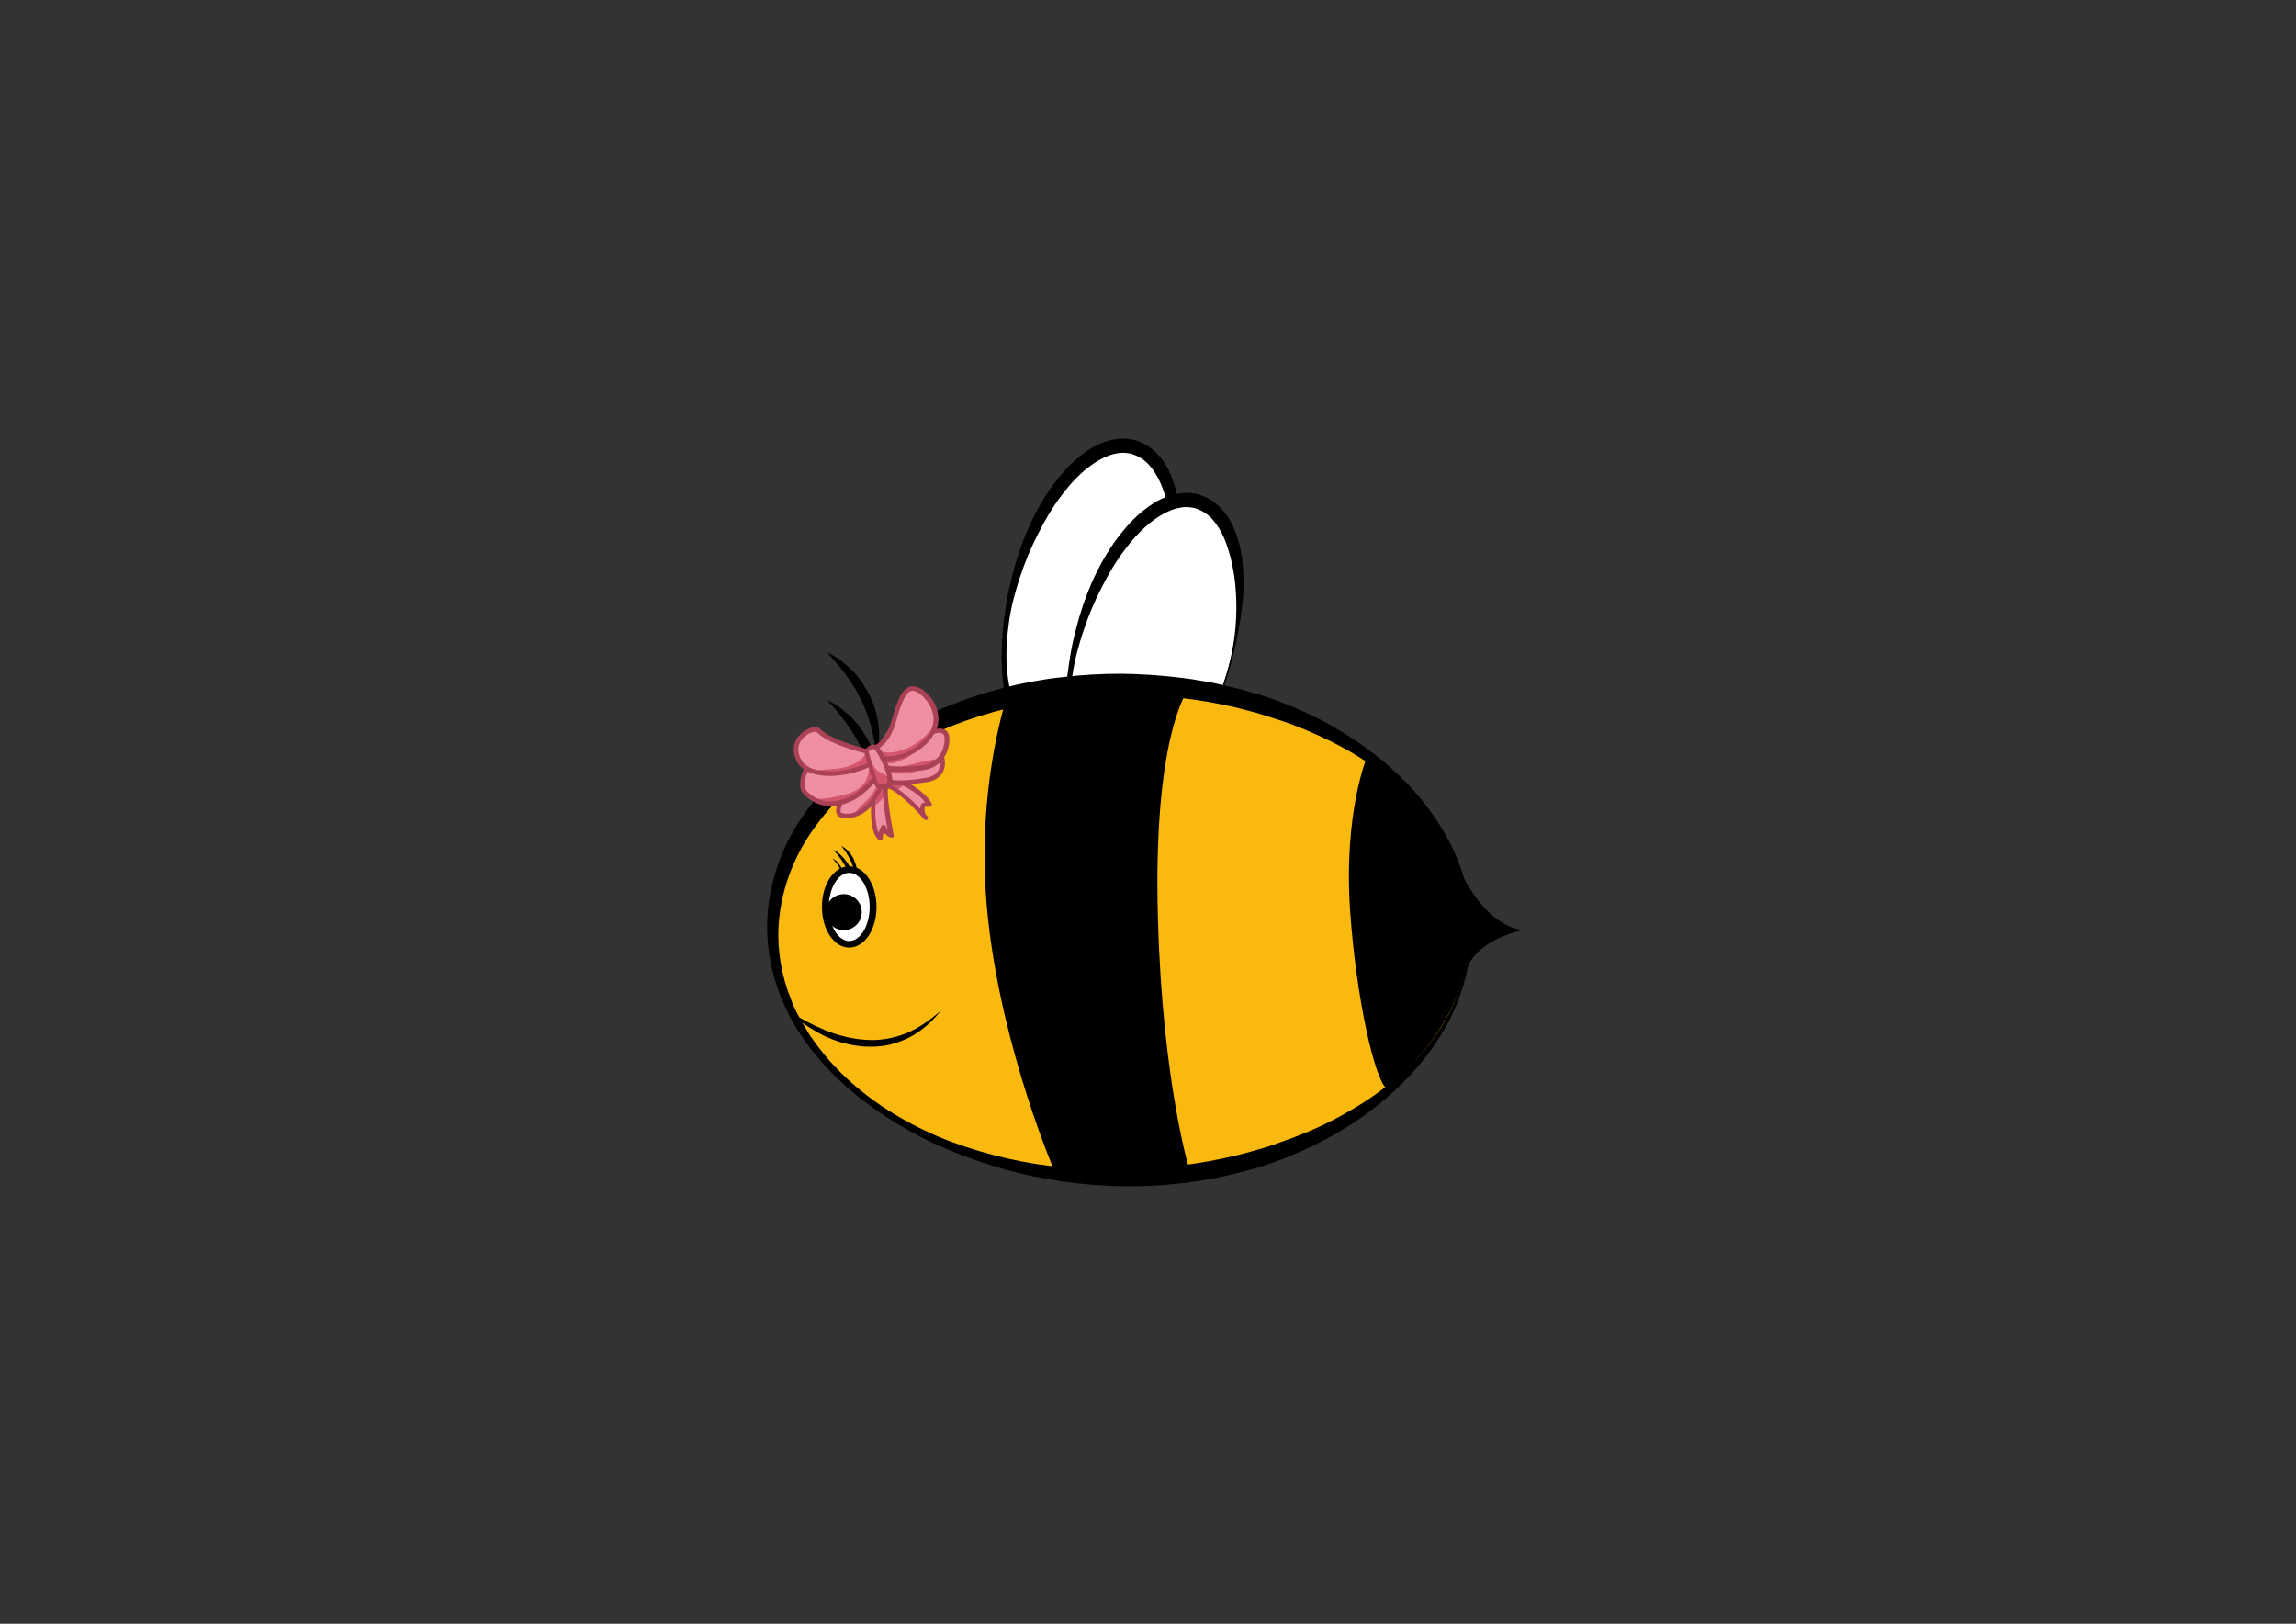 <?xml version="1.0" encoding="utf-8"?>
<!-- Generator: Adobe Illustrator 28.3.0, SVG Export Plug-In . SVG Version: 6.00 Build 0)  -->
<svg version="1.1" id="Warstwa_1" xmlns="http://www.w3.org/2000/svg" xmlns:xlink="http://www.w3.org/1999/xlink" x="0px" y="0px"
	 viewBox="0 0 841.9 595.3" style="enable-background:new 0 0 841.9 595.3;" xml:space="preserve">
<rect x="0" y="0" width="841.9" height="595.3" fill="#333333" stroke="none"/>
<style type="text/css">
	.st0{fill:#FFFFFF;}
	.st1{fill:#FAB90F;}
	.st2{fill:none;}
	.st3{fill-rule:evenodd;clip-rule:evenodd;fill:#EE90A2;}
	.st4{fill-rule:evenodd;clip-rule:evenodd;fill:#D3566D;}
	.st5{fill:#AA4155;}
</style>
<g>
	<g>
		<ellipse transform="matrix(0.283 -0.959 0.959 0.283 76.348 540.222)" class="st0" cx="399.7" cy="219" rx="57.3" ry="28.2"/>
		<path d="M427,227.1c-1.7,5.5-3.5,11-5.8,16.4c-2.3,5.3-4.8,10.6-8.1,15.5c-1.6,2.4-3.4,4.8-5.4,7c-2,2.2-4.2,4.3-6.7,6
			c-2.5,1.7-5.3,3.2-8.4,4c-1.5,0.4-3.2,0.6-4.8,0.6c-1.6,0-3.3-0.3-4.9-0.8c-1.6-0.5-3-1.3-4.4-2.2c-1.3-1-2.5-2-3.5-3.3
			c-2-2.4-3.4-5.2-4.5-8c-1-2.8-1.7-5.7-2.2-8.6c-0.5-2.9-0.8-5.8-0.9-8.7c-0.3-5.8,0-11.6,0.7-17.4c0.4-2.9,0.8-5.8,1.3-8.6
			c0.5-2.9,1.2-5.7,1.9-8.5c2.9-11.3,7.4-22.3,14.3-32c3.5-4.8,7.5-9.4,12.6-12.9c2.5-1.8,5.4-3.3,8.5-4.1c1.6-0.4,3.2-0.7,4.9-0.7
			c1.7,0,3.4,0.2,5,0.7c1.6,0.5,3.2,1.3,4.6,2.2c1.4,1,2.6,2.1,3.7,3.3c2.2,2.4,3.7,5.2,4.8,8.1c1.1,2.9,1.9,5.8,2.3,8.8
			c0.5,3,0.6,5.9,0.7,8.9c0.1,5.9-0.7,11.7-1.7,17.4C430,215.9,428.7,221.6,427,227.1z M426.6,227c3.3-11,4.3-22.7,3-34
			c-0.7-5.6-2-11.1-4.1-16c-1.1-2.4-2.5-4.7-4.2-6.6c-0.8-0.9-1.8-1.7-2.8-2.4c-1-0.6-2.1-1.1-3.2-1.5c-1.1-0.3-2.3-0.5-3.5-0.5
			c-1.2,0-2.4,0.2-3.6,0.5c-2.4,0.6-4.8,1.9-7,3.3c-4.5,3-8.3,7-11.7,11.5c-3.4,4.4-6.3,9.3-8.8,14.3c-1.3,2.5-2.5,5.1-3.6,7.7
			c-1.1,2.6-2.1,5.3-3,8c-1.8,5.4-3.3,11-4.1,16.6c-0.8,5.7-1.2,11.4-0.8,17.1c0.5,5.7,1.6,11.3,4,16.4c1.2,2.5,2.7,4.8,4.5,6.7
			c0.9,0.9,1.9,1.7,3,2.4c1.1,0.6,2.2,1.1,3.4,1.5c1.2,0.3,2.4,0.4,3.7,0.4c1.2-0.1,2.5-0.2,3.7-0.6c2.5-0.7,4.8-1.9,7.1-3.4
			c4.5-3,8.5-7,12.1-11.3C417.8,248.4,423.3,238,426.6,227z"/>
	</g>
	<g>
		<ellipse transform="matrix(0.283 -0.959 0.959 0.283 73.894 576.818)" class="st0" cx="423" cy="239" rx="57.3" ry="28.2"/>
		<path d="M450.3,247c-1.7,5.5-3.5,11-5.8,16.4c-2.3,5.3-4.8,10.6-8.1,15.5c-1.6,2.4-3.4,4.8-5.4,7c-2,2.2-4.2,4.3-6.7,6
			c-2.5,1.7-5.3,3.2-8.4,4c-1.5,0.4-3.2,0.6-4.8,0.6c-1.6,0-3.3-0.3-4.9-0.8c-1.6-0.5-3-1.3-4.4-2.2c-1.3-1-2.5-2-3.5-3.3
			c-2-2.4-3.4-5.2-4.5-8c-1-2.8-1.7-5.7-2.2-8.6c-0.5-2.9-0.8-5.8-0.9-8.7c-0.3-5.8,0-11.6,0.7-17.4c0.4-2.9,0.8-5.8,1.3-8.6
			c0.5-2.9,1.2-5.7,1.9-8.5c2.9-11.3,7.4-22.3,14.3-32c3.5-4.8,7.5-9.4,12.6-12.9c2.5-1.8,5.4-3.3,8.5-4.1c1.6-0.4,3.2-0.7,4.9-0.7
			c1.7,0,3.4,0.2,5,0.7c1.6,0.5,3.2,1.3,4.6,2.2c1.4,1,2.6,2.1,3.7,3.3c2.2,2.4,3.7,5.2,4.8,8.1c1.1,2.9,1.9,5.8,2.3,8.8
			c0.5,3,0.6,5.9,0.7,8.9c0.1,5.9-0.7,11.7-1.7,17.4C453.3,235.9,452,241.5,450.3,247z M449.8,246.9c3.3-11,4.3-22.7,3-34
			c-0.7-5.6-2-11.1-4.1-16c-1.1-2.4-2.5-4.7-4.2-6.6c-0.8-0.9-1.8-1.7-2.8-2.4c-1-0.6-2.1-1.1-3.2-1.5c-1.1-0.3-2.3-0.5-3.5-0.5
			c-1.2,0-2.4,0.2-3.6,0.5c-2.4,0.6-4.8,1.9-7,3.3c-4.5,3-8.3,7-11.7,11.5c-3.4,4.4-6.3,9.3-8.8,14.3c-1.3,2.5-2.5,5.1-3.6,7.7
			c-1.1,2.6-2.1,5.3-3,8c-1.8,5.4-3.3,11-4.1,16.6c-0.8,5.7-1.2,11.4-0.8,17.1c0.5,5.7,1.6,11.3,4,16.4c1.2,2.5,2.7,4.8,4.5,6.7
			c0.9,0.9,1.9,1.7,3,2.4c1.1,0.6,2.2,1.1,3.4,1.5c1.2,0.3,2.4,0.4,3.7,0.4c1.2-0.1,2.5-0.2,3.7-0.6c2.5-0.7,4.8-1.9,7.1-3.4
			c4.5-3,8.5-7,12.1-11.3C441.1,268.3,446.6,257.9,449.8,246.9z"/>
	</g>
	<path d="M321.3,277c-0.3-3.7-1-7.2-1.9-10.7c-1-3.4-2.1-6.7-3.7-9.8c-0.3-0.8-0.8-1.5-1.2-2.3l-0.6-1.2c-0.2-0.4-0.5-0.7-0.7-1.1
		c-0.5-0.7-0.9-1.5-1.4-2.2c-0.5-0.7-1-1.4-1.6-2.2l-0.8-1.1c-0.3-0.4-0.6-0.7-0.8-1l-1.7-2.1c-1.1-1.4-2.4-2.7-3.6-4.2
		c1.6,0.9,3.3,1.8,4.8,2.9l2.2,1.8c0.4,0.3,0.7,0.6,1.1,0.9l1,1c0.7,0.7,1.3,1.4,1.9,2.1c0.6,0.7,1.1,1.5,1.7,2.3
		c0.3,0.4,0.6,0.8,0.8,1.2l0.7,1.2c0.5,0.8,1,1.6,1.4,2.5c1.7,3.4,2.8,7.2,3.2,10.9C322.6,269.5,322.5,273.4,321.3,277z"/>
	<path d="M321.3,294.5c-0.3-3.7-1-7.2-1.9-10.7c-1-3.4-2.1-6.7-3.7-9.8c-0.3-0.8-0.8-1.5-1.2-2.3l-0.6-1.2c-0.2-0.4-0.5-0.7-0.7-1.1
		c-0.5-0.7-0.9-1.5-1.4-2.2c-0.5-0.7-1-1.4-1.6-2.2l-0.8-1.1c-0.3-0.4-0.6-0.7-0.8-1l-1.7-2.1c-1.1-1.4-2.4-2.7-3.6-4.2
		c1.6,0.9,3.3,1.8,4.8,2.9l2.2,1.8c0.4,0.3,0.7,0.6,1.1,0.9l1,1c0.7,0.7,1.3,1.4,1.9,2.1c0.6,0.7,1.1,1.5,1.7,2.3
		c0.3,0.4,0.6,0.8,0.8,1.2l0.7,1.2c0.5,0.8,1,1.6,1.4,2.5c1.7,3.4,2.8,7.2,3.2,10.9C322.6,287.1,322.5,290.9,321.3,294.5z"/>
	<path d="M535.3,318.8c0,0,8.3,20.3,23.2,22.2c0,0-17,3-20.9,14.8"/>
	<g>
		<ellipse class="st1" cx="411.3" cy="341.3" rx="127.9" ry="90.6"/>
		<path d="M539.6,341.3c-0.1,14.5-4.8,28.9-13,40.9c-8.1,12.1-19.1,22.2-31.4,30.2c-6.2,3.9-12.7,7.4-19.5,10.3l-2.5,1.1l-2.6,1
			l-2.6,1c-0.9,0.3-1.7,0.6-2.6,0.9c-3.5,1.2-7,2.2-10.6,3.1c-1.8,0.4-3.6,0.9-5.3,1.3c-1.8,0.4-3.6,0.8-5.4,1.1l-5.4,0.9
			c-1.8,0.3-3.6,0.5-5.5,0.7c-7.3,0.9-14.6,1.2-21.9,1.1c-14.6-0.3-29.2-2.3-43.3-6.3c-7-2-13.9-4.4-20.6-7.2
			c-6.7-2.8-13.2-6.2-19.4-10c-12.4-7.6-23.7-17.2-32.3-29c-4.3-5.9-7.8-12.4-10.3-19.4c-2.5-6.9-3.9-14.3-4.1-21.7
			c-0.3-14.9,4.5-29.8,13-42c8.4-12.3,19.9-22.3,32.5-30c12.6-7.7,26.5-13.3,40.7-17c1.8-0.4,3.6-0.9,5.4-1.3l5.4-1.1l5.4-0.9
			c1.8-0.3,3.6-0.5,5.5-0.7c7.3-0.9,14.7-1.3,22-1.3c7.4,0.1,14.7,0.6,22,1.5c1.8,0.3,3.7,0.4,5.5,0.8l5.4,0.9l5.4,1.2
			c1.8,0.4,3.6,0.9,5.4,1.3c3.5,1,7.1,2,10.6,3.2c0.9,0.3,1.7,0.6,2.6,0.9l2.6,1l2.6,1l2.5,1.1c6.8,2.9,13.3,6.4,19.4,10.4
			c6.2,4,12,8.5,17.3,13.5c5.3,5,10.1,10.6,14.1,16.7l0.8,1.1l0.7,1.2l1.4,2.3c0.9,1.6,1.7,3.2,2.6,4.8c0.7,1.7,1.6,3.3,2.2,5l1,2.5
			c0.2,0.4,0.3,0.8,0.5,1.3l0.4,1.3C538.5,326.8,539.7,334,539.6,341.3z M538.9,341.3c-0.1-7.2-1.3-14.3-3.7-21
			c-2.4-6.7-5.8-13.1-10.1-18.8c-4.3-5.7-9.3-10.8-14.7-15.3c-5.5-4.5-11.4-8.5-17.6-11.9c-6.2-3.4-12.7-6.3-19.3-8.8l-2.5-0.9
			l-2.5-0.8l-2.5-0.8c-0.8-0.3-1.7-0.5-2.5-0.8c-3.4-1.1-6.8-1.9-10.2-2.8c-13.7-3.2-27.8-4.8-42-4.7c-14.1,0.1-28.2,1.7-41.9,5
			c-13.7,3.3-26.9,8.4-39,15.5c-12.1,7.1-23,16.3-31.2,27.5c-8.3,11.1-13.4,24.7-13.8,38.7c-0.1,7,0.9,14,3.1,20.7l0.4,1.3
			c0.1,0.4,0.3,0.8,0.5,1.2l0.9,2.5c0.6,1.6,1.4,3.2,2.2,4.8c0.9,1.5,1.7,3.1,2.6,4.6l1.4,2.3l0.7,1.1l0.8,1.1
			c8.1,11.7,19.2,21.2,31.5,28.4c6.2,3.6,12.6,6.7,19.3,9.2c6.7,2.5,13.5,4.5,20.5,6.1c6.9,1.6,14,2.7,21.1,3.3
			c7.1,0.7,14.2,0.9,21.3,0.8c14.2-0.3,28.3-1.9,42-5.3c3.4-0.8,6.8-1.8,10.2-2.8c0.8-0.3,1.7-0.5,2.5-0.8l2.5-0.9l2.5-0.9l2.5-0.9
			c6.6-2.5,13.1-5.4,19.2-8.9c6.2-3.4,12.1-7.4,17.6-11.9c5.5-4.5,10.5-9.6,14.7-15.4C533.7,369.8,538.9,355.6,538.9,341.3z"/>
	</g>
	<path d="M288.9,370.4c4.3,2.9,8.9,5.3,13.7,7.3c4.7,1.9,9.7,3.2,14.7,3.5c2.5,0.2,5,0.1,7.5-0.3c2.5-0.4,4.9-1.1,7.3-2
		c4.7-1.9,8.9-4.9,12.9-8.4c-3.2,4.1-7.2,7.7-12.1,10.1l-1.8,0.8c-0.6,0.3-1.3,0.5-1.9,0.7c-0.6,0.2-1.3,0.4-1.9,0.6
		c-0.7,0.2-1.3,0.4-2,0.5c-2.6,0.5-5.4,0.6-8.1,0.5c-2.7-0.2-5.3-0.6-7.9-1.3c-2.6-0.7-5.1-1.7-7.4-2.8
		C297,377.1,292.6,374.1,288.9,370.4z"/>
	<path d="M314,323.4c-0.1-1.3-0.3-2.5-0.6-3.7c-0.3-1.2-0.7-2.3-1.1-3.4c-0.1-0.3-0.3-0.5-0.4-0.8l-0.2-0.4
		c-0.1-0.1-0.1-0.3-0.2-0.4c-0.1-0.3-0.3-0.5-0.4-0.8c-0.2-0.2-0.3-0.5-0.5-0.8l-0.2-0.4c-0.1-0.1-0.2-0.2-0.3-0.4l-0.5-0.7
		c-0.3-0.5-0.7-0.9-1.1-1.5c0.5,0.3,1,0.6,1.5,1l0.7,0.6c0.1,0.1,0.2,0.2,0.3,0.3l0.3,0.4c0.2,0.2,0.4,0.5,0.6,0.7
		c0.2,0.3,0.4,0.5,0.5,0.8c0.1,0.1,0.2,0.3,0.3,0.4l0.2,0.4c0.1,0.3,0.3,0.6,0.4,0.9c0.5,1.2,0.9,2.5,1,3.8
		C314.4,320.8,314.3,322.2,314,323.4z"/>
	<path d="M312.4,326.1c-0.1-1.4-0.4-2.8-0.7-4.1c-0.4-1.3-0.8-2.6-1.4-3.8c-0.1-0.3-0.3-0.6-0.5-0.9l-0.2-0.4
		c-0.1-0.1-0.2-0.3-0.3-0.4c-0.2-0.3-0.4-0.6-0.5-0.9c-0.2-0.3-0.4-0.6-0.6-0.8l-0.3-0.4c-0.1-0.1-0.2-0.3-0.3-0.4l-0.6-0.8
		c-0.4-0.5-0.9-1-1.4-1.6c0.6,0.3,1.3,0.7,1.8,1.1l0.8,0.7c0.1,0.1,0.3,0.2,0.4,0.4l0.4,0.4c0.3,0.3,0.5,0.5,0.7,0.8
		c0.2,0.3,0.4,0.6,0.7,0.9c0.1,0.1,0.2,0.3,0.3,0.4l0.3,0.5c0.2,0.3,0.4,0.6,0.5,1c0.7,1.3,1.1,2.8,1.2,4.2
		C312.9,323.2,312.9,324.7,312.4,326.1z"/>
	<path d="M309.2,322.9c-0.1-0.8-0.2-1.6-0.4-2.3c-0.2-0.7-0.5-1.5-0.8-2.1c-0.1-0.2-0.2-0.3-0.3-0.5l-0.1-0.3c0-0.1-0.1-0.2-0.2-0.2
		c-0.1-0.2-0.2-0.3-0.3-0.5c-0.1-0.2-0.2-0.3-0.3-0.5l-0.2-0.2c-0.1-0.1-0.1-0.1-0.2-0.2l-0.4-0.5c-0.2-0.3-0.5-0.6-0.8-0.9
		c0.4,0.2,0.7,0.4,1,0.6l0.5,0.4c0.1,0.1,0.2,0.1,0.2,0.2l0.2,0.2c0.1,0.1,0.3,0.3,0.4,0.5c0.1,0.2,0.2,0.3,0.4,0.5
		c0.1,0.1,0.1,0.2,0.2,0.3l0.2,0.3c0.1,0.2,0.2,0.4,0.3,0.5c0.4,0.7,0.6,1.6,0.7,2.4C309.5,321.3,309.4,322.1,309.2,322.9z"/>
	<g>
		<g>
			<ellipse class="st0" cx="311.4" cy="332.5" rx="8.7" ry="13.7"/>
			<path d="M311.4,347.4c-5.6,0-10-6.6-10-14.9c0-8.4,4.4-14.9,10-14.9s10,6.6,10,14.9C321.4,340.8,317,347.4,311.4,347.4z
				 M311.4,320c-4.1,0-7.5,5.7-7.5,12.5c0,6.8,3.4,12.5,7.5,12.5s7.5-5.7,7.5-12.5C318.9,325.7,315.5,320,311.4,320z"/>
		</g>
		<circle cx="309.4" cy="334.4" r="6.6"/>
	</g>
	<path d="M411.3,250.7"/>
	<path d="M421.8,251.9l-51.7,0.8c0,0-13.1,35.7-7.8,84.3c5.3,48.6,24.7,93.2,24.7,93.2h49.5c0,0-10.2-32.3-11.9-93.2
		c-1.9-65.3,10.3-82.8,10.3-82.8L421.8,251.9z"/>
	<g>
		<path class="st2" d="M495.1,334.4c-2.6-36.5,6.3-57.4,6.3-57.4l3.9,1.5c-23.4-17.9-56.8-29.1-94-29.1
			c-70.7,0-127.9,40.5-127.9,90.6s57.3,90.6,127.9,90.6c38.8,0,73.5-12.2,97-31.5C504.1,395.4,497.4,366.8,495.1,334.4z"/>
		<path d="M495.1,334.4c2.3,32.4,9,61,13.2,64.6c19.3-15.9,31-36.5,31-59c0-23.7-12.9-45.3-34-61.4l-3.9-1.5
			C501.4,277,492.5,297.9,495.1,334.4z"/>
	</g>
</g>
<g>
	<g>
		<path class="st3" d="M323.5,288c-2.7-0.6-3.1-3.2-4-5.5c-0.5-1.2-1.1-2.5-1.4-3.7c-0.4-1.6-0.9-5.6,1.7-4.9
			c0.9,0.2,1.7,0.7,2.3,1.3c1.6,1.5,2.2,3.9,2.8,5.9c0.9,3.2,2.2,4.6-0.5,6.8L323.5,288z"/>
	</g>
	<g>
		<path class="st3" d="M321.5,274.2c1.2-1.6,2.1-3.3,3.2-4.9c1.1-1.8,2.4-3.5,3.1-5.5c1.4-3.6,1.5-8.1,4.8-10.6
			c3.4-2.6,7.5,2.7,8.9,5.3c0.8,1.6,1.6,3.7,1.6,5.6c0,0.9-0.7,2.4-0.5,3.2c0.1,0.3,1,0.5,1.3,0.6c1.1,0.3,2,0.4,2.5,1.6
			c1.3,2.9-0.1,4.6-0.7,7.4c-0.3,1.3,0.2,2.6,0,3.8c-0.4,4-5.5,5.6-8.8,6.2c-1.1,0.2-2.3,0.3-3.4,0.3c0,0-1.2,0-1.2,0.1
			c-0.1,0.6,1.3,1.8,1.8,2.1c1.6,1.2,3.3,2.2,4.7,3.5c0.4,0.3,1.3,0.9,1.5,1.4c0,0.1-1.6,0.6-1.9,1c-0.7,0.9-0.5,2.3-0.2,3.2
			c0,0.1-0.2-0.1-0.3-0.2c-0.3-0.2-0.6-0.5-0.8-0.7c-0.8-0.7-1.5-1.6-2.2-2.3c-2.2-2.2-4.6-3.9-7.1-5.7c-0.3-0.2-2.2-1.9-2.5-1.7
			c-1.1,0.7-0.8,2.7-0.6,3.7c0.5,3.1,0.6,6.2,0.8,9.2c0.1,1.1,0.2,2.2,0.4,3.2c0.1,0.3,0.1,0.7,0.2,1c0,0.2,0.2,0.6,0.1,0.5
			c-0.9-0.5-1,0.3-1.6-0.5c-0.2-0.3-0.4-0.5-0.5-0.8c0,0-0.3-0.5-0.3-0.5c0,0.9-0.4,1.5-0.8,2.3c-0.1,0.1-1.1-0.6-1.2-0.7
			c-0.2-0.2-0.4-0.4-0.6-0.7c-1.3-1.8-1.4-3.8-1.3-5.9c0-0.9,0-1.9-0.1-2.8c0-0.1,0.1-0.2,0-0.2c-3.1,0.5-5.5,4.2-9.5,3.2
			c-0.9-0.2-1.6-0.7-2.1-1.5c-1.1-2,1.6-3.5,2.6-4.9c0.8-1.1,1.3-2.3,1.3-3.6c0.2-4.4-4-7.1-4.3-11.3c-0.3-5.5,5.3-4.5,8.1-1.8
			L321.5,274.2z"/>
	</g>
	<g>
		<path class="st3" d="M313.8,298.5c-1.5,0.1-5,0.5-6-1.2c-0.3-0.6-0.5-1.3-0.5-2c0-0.1,0-0.5,0-0.5c-0.1-0.1-3.9-0.4-4.4-0.4
			c-3.2-0.5-6.4-2.1-7.8-5.1c-1.8-3.6,1.1-4.7,0.4-7.2c-1-3.5-4.1-5.1-2.9-9.2c0.4-1.3,1-2.5,1.9-3.4c3.2-3.3,6.6-0.6,9.7,1
			c1.8,0.9,3.7,1.8,5.7,2.5c1.6,0.6,5.1,1,6.2,2.2c1.9,2.1,2.2,4.7,2.4,7.4L313.8,298.5z"/>
	</g>
	<g>
		<path class="st4" d="M318.3,275.1c0.7,2.6,1.2,5.2,3.2,7.2c1.3,1.3,3.8,1.3,4.2,3.4c0.4,2.3-2.2,3.1-3.6,1.5
			c-2.3-2.7-2.6-5.4-3.1-8.7L318.3,275.1z"/>
	</g>
	<g>
		<path class="st4" d="M317.8,275.4c-1.7,4.3-6.7,5.9-11,6.4c-1.5,0.1-2.9,0.3-4.4,0.4c-0.5,0-1.1,0.1-1.6,0c-0.2,0-0.4,0-0.6,0
			c0,0-0.1,0-0.1,0c0.9,0.8,2.5,1,3.7,1.2c4.3,0.6,6.8-0.7,10.7-2.2c1.1-0.4,2.2-0.8,3.2-1.4c0.3-0.2,0.9-0.4,1.1-0.8L317.8,275.4z"
			/>
	</g>
	<g>
		<path class="st4" d="M318.6,280.9c0,1.1,0,2.1-0.3,3.2c-1.4,4.9-5.5,6.6-10.1,7.6c-2.1,0.5-4.2,0.9-6.3,1.1
			c-0.6,0.1-1.1,0.1-1.7,0c-0.3,0-0.7-0.2-1-0.2c-0.2,0,0.1,0.3,0.2,0.5c1.1,1.7,4.9,1.5,6.7,1.3c1.2-0.2,2.4-0.5,3.6-0.9
			c1-0.3,1.9-0.8,2.8-1.3c2.6-1.4,5.3-3,6.8-5.6c0.3-0.6,0.8-1.2,0.9-1.9c0.1-0.7-0.2-1.5-0.5-2.2L318.6,280.9z"/>
	</g>
	<g>
		<path class="st4" d="M321.4,287.9c-0.8,2.9-3.1,5.1-5.2,7.1c-0.6,0.6-1.2,1.2-1.8,1.9c-0.4,0.4-1,1.2-1,1.2c0.8,0.8,3.2-0.6,3.8-1
			c3.7-2.4,4.3-4.4,5.4-8.2L321.4,287.9z"/>
	</g>
	<g>
		<path class="st4" d="M321.8,274.8c4,2.7,10.8-0.1,14.3-2.4c1.2-0.8,2.3-1.8,3.4-2.8c0.4-0.4,0.7-0.7,1.1-1.1
			c0.1-0.1,0.4-0.5,0.4-0.4c0.5,1.4-0.6,2.9-1.5,3.8c-2.4,2.5-5.9,4.9-9.2,6c-1.3,0.5-2.7,0.7-4.1,0.5c-0.5-0.1-0.9-0.1-1.4-0.2
			c-0.2,0-0.8-0.2-0.6-0.1c2.5,0.6,5.2-0.6,7.5-1.2c0.7-0.2,1.5-0.4,2.2-0.6c0.3-0.1,0.6-0.2,0.9-0.3c0.1,0,0.3-0.2,0.3-0.1
			c-1.7,1.7-8,5.3-10.8,3.4L321.8,274.8z"/>
	</g>
	<g>
		<path class="st4" d="M342.8,279.8c-2.7,2.1-7.9,3.6-11.3,3.8c-1.5,0.1-3.2,0-4.6-0.4c-0.2-0.1-0.5-0.2-0.7-0.3
			c0,0-0.6-0.4-0.6-0.4c0.6-0.6,2.9-0.2,3.8-0.2c2.5,0,5.4,0,7.8-0.8L342.8,279.8z"/>
	</g>
	<g>
		<path class="st4" d="M325.5,280.5c4,1.4,8.3-0.2,12.2-1.1c1.5-0.4,3-0.7,4.5-0.9c1-0.2,1.4-0.2,1.4-0.2c0.1,0.4-0.5,1-0.7,1.2
			c-0.9,0.9-2.1,1.5-3.3,2c-3.2,1.3-6.4,1.3-9.8,1.1c-1.2-0.1-2.8,0-4-0.7L325.5,280.5z"/>
	</g>
	<g>
		<path class="st4" d="M331.5,287.2c-0.6,1.3-2.3,2.5-3.8,2.3c-0.7-0.1-1.7-1.4-2.5-0.6c-0.7,0.7-0.8,2-1.1,2.9
			c-0.3,0.8-0.9,1.5-1.6,2.1c-0.3,0.3-0.7,0.6-1.1,0.9c-0.1,0.1-0.2,0.2-0.3,0.2c-0.2-0.2-0.1-0.7-0.1-1c0.1-0.7,0.2-1.5,0.4-2.2
			c0.4-1.1,1.1-2.3,2-2.9c0.5-0.3,1.1-0.4,1.6-0.6c0.5-0.3,0.9-0.7,1.5-1c1-0.4,2-0.2,2.9-0.1L331.5,287.2z"/>
	</g>
	<path class="st5" d="M346.6,267.6c-1-0.6-2.2-0.6-3.1-0.4c0.7-1.9,0.7-3.7,0.5-5.2c-0.7-5.3-4.9-9.2-7.6-10.1
		c-1.2-0.5-2.4-0.4-3.4,0.1c-2.9,1.4-4.4,6.4-6.1,12.2l-0.2,0.6c-1.7,5.9-4.8,7.8-5.6,8.3c-1.4-0.4-2.8,0.5-3.6,1.4
		c-2.4-0.6-13.1-3.4-16.9-7.4c-1.1-1.1-3.6-0.4-5.5,0.8c-1.4,0.9-5.8,4.3-3.3,10.5c0.6,1.5,1.6,2.7,2.9,3.6
		c-0.8,1.9-2.7,6.8,0.4,9.6c3.5,3.2,7.4,4.5,11.8,3.7c-0.3,1-0.5,2.1-0.1,3.1c0.3,0.7,0.9,1.1,1.7,1.3c1.6,0.4,6.3,0.9,10.9-4
		c-0.1,3.8,0.1,10.4,3,12.3c0.3,0.2,0.6,0.2,0.8,0c0.3-0.1,0.4-0.4,0.5-0.7c0-0.4,0.1-1.3,0.4-2.2c0.6,0.8,1.4,1.7,2.6,2
		c0.2,0,0.3,0,0.5,0c0.1,0,0.2-0.1,0.3-0.2c0.2-0.2,0.3-0.5,0.2-0.8c-1.4-6.9-2.5-14.7-2.1-17.1c3.4,1,9.5,7.1,12.5,10.5
		c0.2,0.4,0.5,0.7,0.9,1c0.3,0.3,0.8,0.2,1.1-0.1c0.3-0.3,0.3-0.8,0-1.1c-0.1-0.1-0.4-0.4-0.7-0.8c-0.5-0.9-0.4-2.1-0.3-2.7
		c0.8-0.1,1.6,0,1.6,0c0.3,0,0.6-0.1,0.8-0.3c0.2-0.3,0.2-0.6,0.1-0.9c-1.4-2.9-5.1-5.5-7.6-7.1c1.6-0.2,3.5-0.4,5.6-0.7
		c2.8-0.4,4.8-1.6,5.9-3.4c1.4-2.2,1-4.8,0.7-5.8c1.6-2.4,2.1-5.4,1.9-7.5C347.9,268.7,347.2,268,346.6,267.6z M328.3,265.3l0.2-0.6
		c1.5-5.2,3-10.1,5.2-11.2c0.6-0.3,1.3-0.3,2,0c2.3,0.9,5.8,4.4,6.5,8.8c0.6,4-1.5,7.9-5.9,11.2c-5,3.7-10.3,4.1-12.1,3.6
		c-0.6-1.2-1.2-2.2-1.7-2.9C324,273.2,326.7,270.8,328.3,265.3z M295.1,270c1.9-1.6,3.8-1.9,4.2-1.7c4.2,4.3,15.2,7.2,17.7,7.8
		c0.2,0.7,0.6,2,1,3.6c-5.4,2.7-14.3,4.2-20.1,2.1c-0.6-0.2-1.2-0.5-1.7-0.8c0,0,0,0,0,0c-1.4-0.8-2.3-1.9-2.8-3.2
		C291.7,273.7,293.7,271.2,295.1,270z M296.2,290.4c-2.2-2-0.8-5.9,0-7.5c0.4,0.2,0.8,0.4,1.2,0.5c6.1,2.2,15.3,0.7,21.1-2.1
		c0.4,1.4,0.8,2.9,1.2,4c-1,1.1-4.3,4.8-7.3,6.3C303.8,296,299.1,293,296.2,290.4z M314.5,297.4c-2.5,1.2-4.6,1-5.7,0.7
		c-0.3-0.1-0.4-0.2-0.5-0.3c-0.3-0.6,0.1-1.9,0.5-2.8c1.4-0.4,2.8-1,4.3-1.7c2.8-1.5,5.8-4.4,7.3-6c0.5,0.9,1,1.4,1.5,1.7
		c-0.7,1.4-1.4,2.6-2.2,3.7c0,0-0.1,0.1-0.1,0.1C318.1,294.9,316.4,296.5,314.5,297.4z M324.5,298.3c0.3,2.3,0.7,4.5,1,6.1
		c-0.4-0.5-0.6-1.1-0.7-1.4c-0.1-0.3-0.4-0.5-0.7-0.6c-0.1,0-0.3,0-0.4,0c-0.2,0.1-0.3,0.2-0.4,0.3c-0.5,0.8-0.9,1.8-1.1,2.6
		c-1.4-2.7-1.4-8.3-1.1-12c0.8-1.2,1.6-2.5,2.3-4.1c0.1,0,0.2,0,0.3,0C323.7,290.7,323.8,293.3,324.5,298.3z M325.4,285.5
		c0,0.4,0.1,0.7,0,0.9c0,0,0,0,0,0.1c0,0.3-0.1,0.4-0.1,0.4c-0.8,0.6-1.5,0.8-2.2,0.7c0,0,0,0,0,0c0,0-0.1,0-0.1,0
		c-0.7-0.2-1.3-1-1.7-2.3c0,0,0,0,0,0c-0.9-2.8-2.3-8.1-2.8-9.7c0.5-0.5,1.4-1.2,2-0.9c0,0,0,0,0,0C321.7,275.4,325,282,325.4,285.5
		z M339.3,294.2c-0.3,0-0.7,0.1-1,0.2c-0.3,0.1-0.5,0.3-0.6,0.6c0,0.1-0.2,0.6-0.3,1.5c-2.8-3-7.2-7.1-10.5-8.5
		c0-0.1,0.1-0.1,0.1-0.2c0.9,0.2,2.2,0.2,3.9,0.2C331.9,288.3,336.9,291,339.3,294.2z M344,282.6c-0.8,1.4-2.4,2.2-4.7,2.6
		c-7.2,1.2-10.9,1-12.1,0.7c0-0.1,0-0.3,0-0.4c-0.1-0.8-0.3-1.7-0.6-2.7c2,0.1,6.1,0.3,11.6-0.4c2.9-0.3,5-1.5,6.5-2.9
		C344.7,280.3,344.6,281.5,344,282.6z M346.3,270.3c0.4,3.5-1.6,9.5-8.4,10.3c-6.1,0.7-10.5,0.5-12,0.3c-0.3-0.7-0.5-1.4-0.8-2.1
		c2.8,0.2,7.6-0.7,12.2-4.1c2.6-1.9,4.2-3.8,5.2-5.7c0.8-0.2,2.3-0.6,3.1,0C346.1,269.3,346.3,269.7,346.3,270.3z"/>
</g>
</svg>
